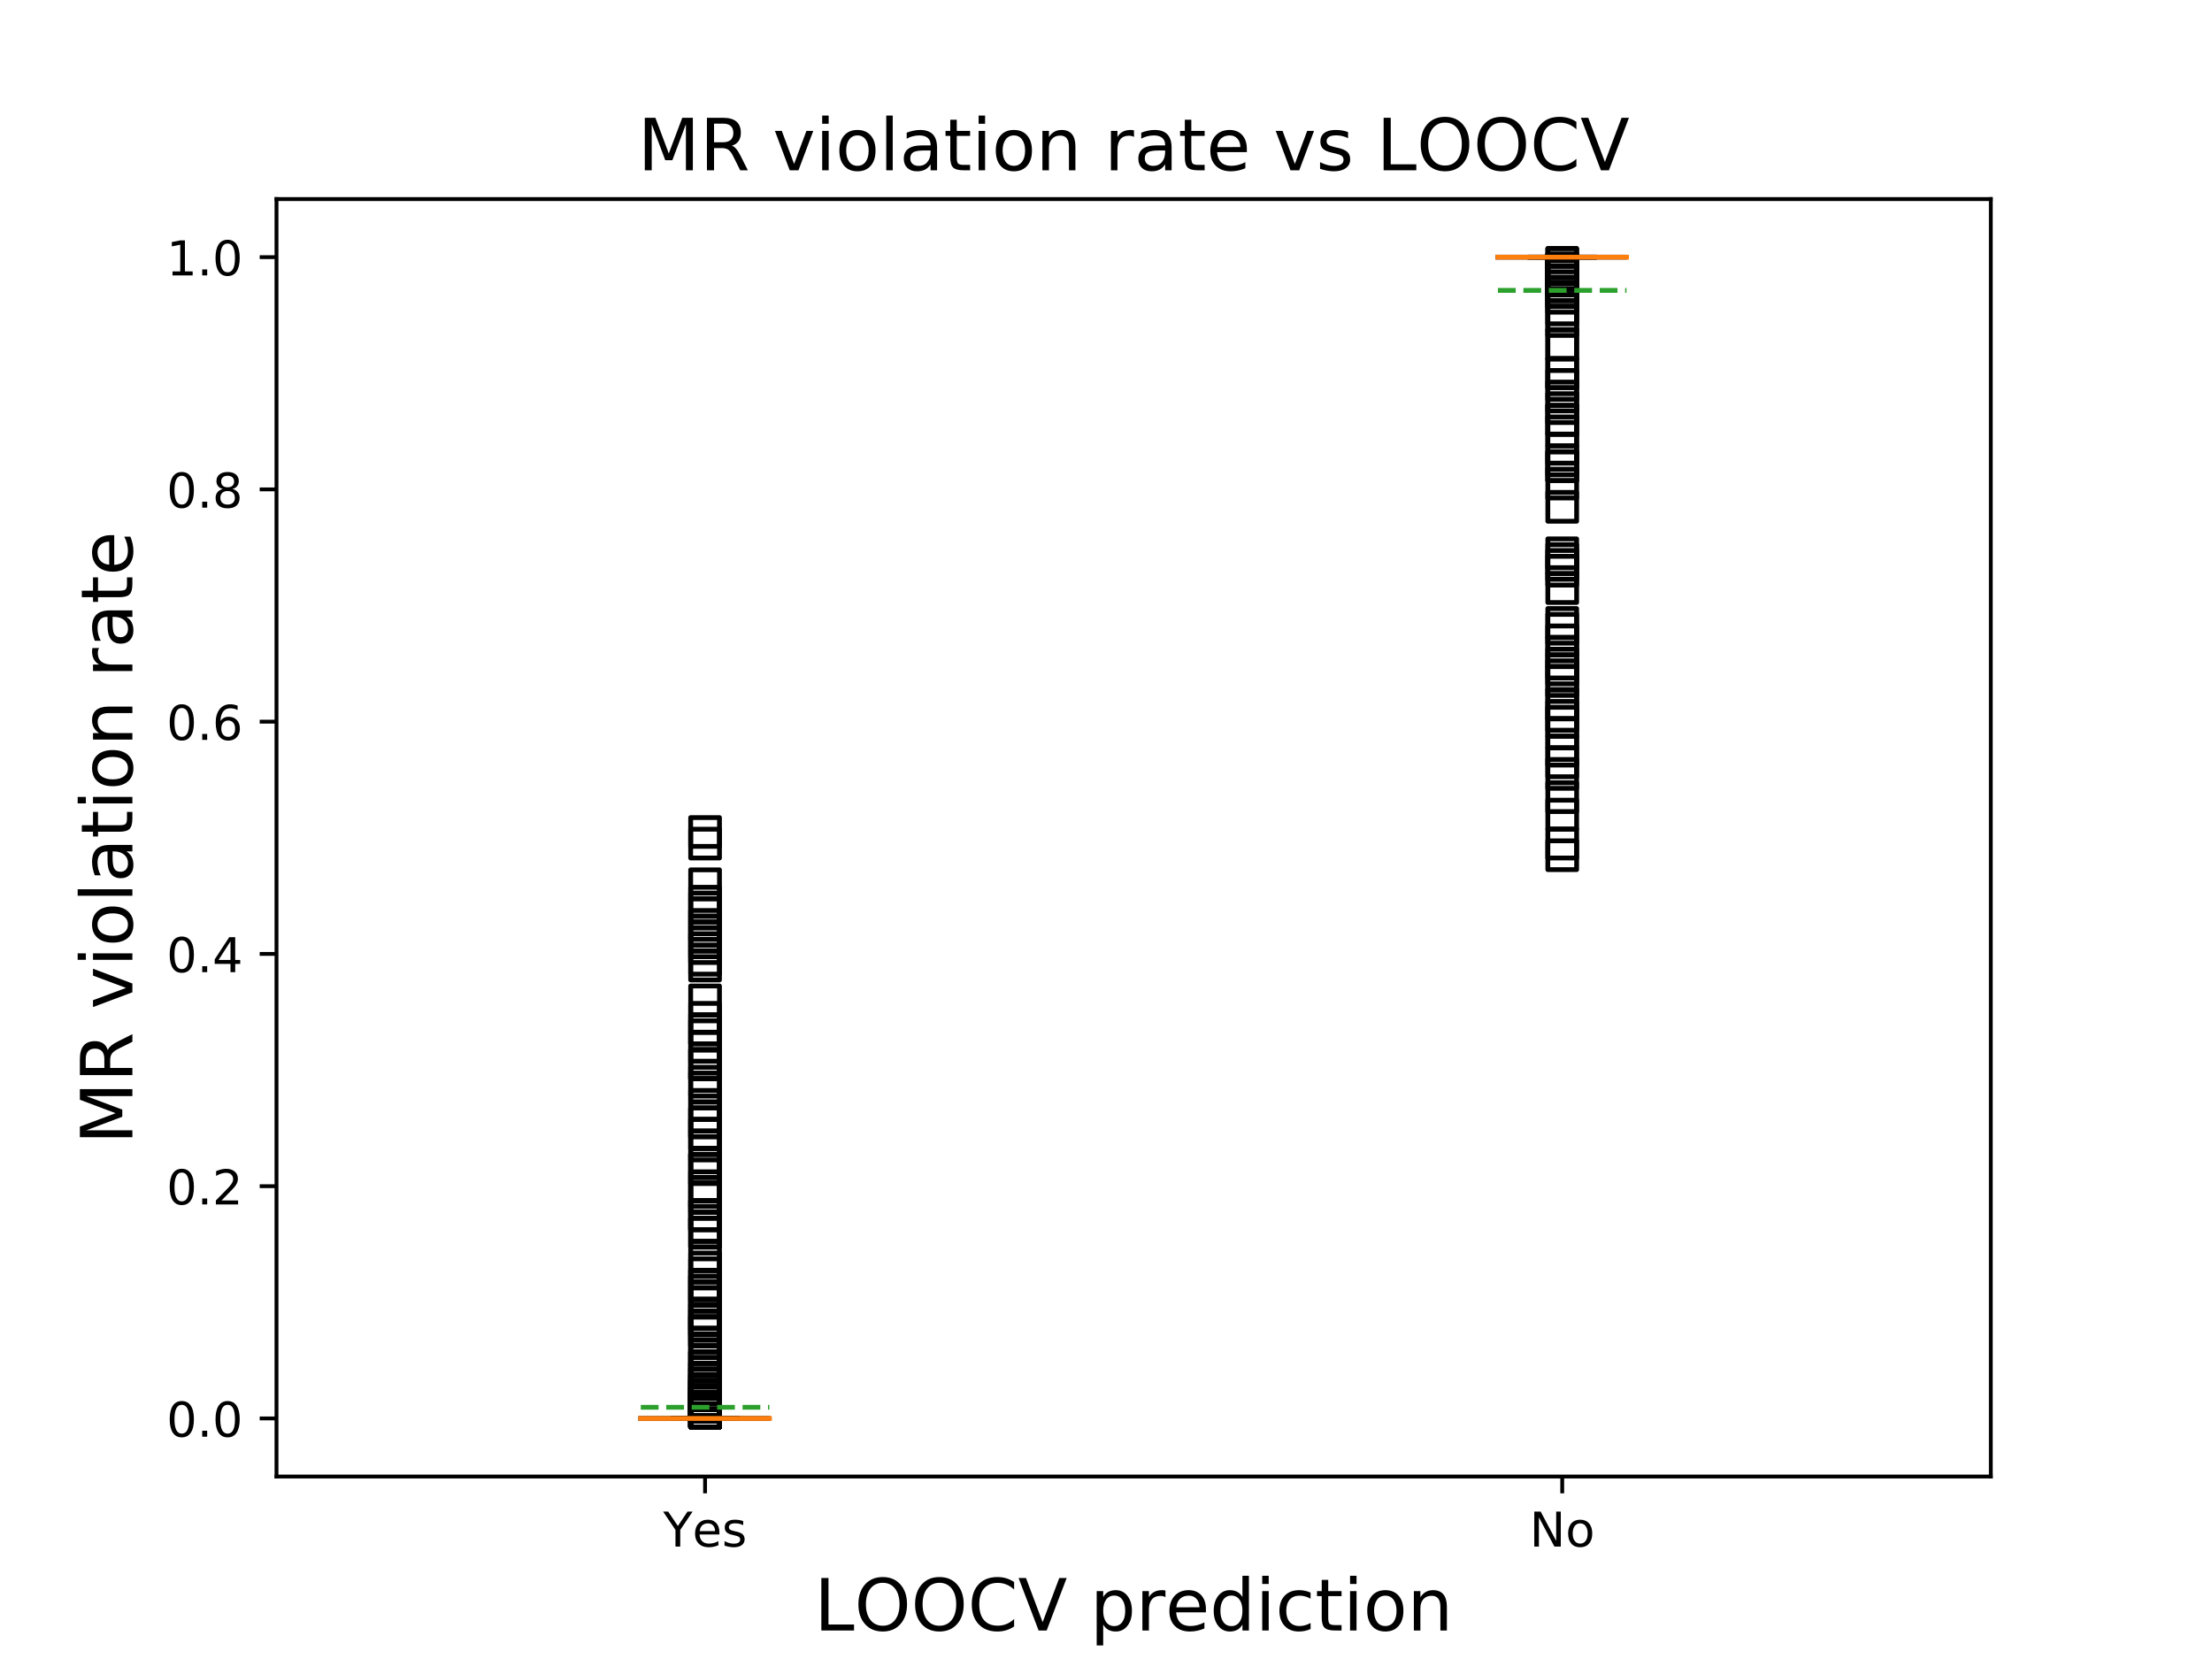 <?xml version="1.0" encoding="utf-8" standalone="no"?>
<!DOCTYPE svg PUBLIC "-//W3C//DTD SVG 1.1//EN"
  "http://www.w3.org/Graphics/SVG/1.1/DTD/svg11.dtd">
<!-- Created with matplotlib (https://matplotlib.org/) -->
<svg height="345.6pt" version="1.1" viewBox="0 0 460.8 345.6" width="460.8pt" xmlns="http://www.w3.org/2000/svg" xmlns:xlink="http://www.w3.org/1999/xlink">
 <defs>
  <style type="text/css">
*{stroke-linecap:butt;stroke-linejoin:round;}
  </style>
 </defs>
 <g id="figure_1">
  <g id="patch_1">
   <path d="M 0 345.6 
L 460.8 345.6 
L 460.8 0 
L 0 0 
z
" style="fill:#ffffff;"/>
  </g>
  <g id="axes_1">
   <g id="patch_2">
    <path d="M 57.6 307.584 
L 414.72 307.584 
L 414.72 41.472 
L 57.6 41.472 
z
" style="fill:#ffffff;"/>
   </g>
   <g id="matplotlib.axis_1">
    <g id="xtick_1">
     <g id="line2d_1">
      <defs>
       <path d="M 0 0 
L 0 3.5 
" id="m1c659a32dc" style="stroke:#000000;stroke-width:0.8;"/>
      </defs>
      <g>
       <use style="stroke:#000000;stroke-width:0.8;" x="146.88" xlink:href="#m1c659a32dc" y="307.584"/>
      </g>
     </g>
     <g id="text_1">
      <!-- Yes -->
      <defs>
       <path d="M -0.203 72.906 
L 10.406 72.906 
L 30.609 42.922 
L 50.688 72.906 
L 61.281 72.906 
L 35.5 34.719 
L 35.5 0 
L 25.594 0 
L 25.594 34.719 
z
" id="DejaVuSans-89"/>
       <path d="M 56.203 29.594 
L 56.203 25.203 
L 14.891 25.203 
Q 15.484 15.922 20.484 11.062 
Q 25.484 6.203 34.422 6.203 
Q 39.594 6.203 44.453 7.469 
Q 49.312 8.734 54.109 11.281 
L 54.109 2.781 
Q 49.266 0.734 44.188 -0.344 
Q 39.109 -1.422 33.891 -1.422 
Q 20.797 -1.422 13.156 6.188 
Q 5.516 13.812 5.516 26.812 
Q 5.516 40.234 12.766 48.109 
Q 20.016 56 32.328 56 
Q 43.359 56 49.781 48.891 
Q 56.203 41.797 56.203 29.594 
z
M 47.219 32.234 
Q 47.125 39.594 43.094 43.984 
Q 39.062 48.391 32.422 48.391 
Q 24.906 48.391 20.391 44.141 
Q 15.875 39.891 15.188 32.172 
z
" id="DejaVuSans-101"/>
       <path d="M 44.281 53.078 
L 44.281 44.578 
Q 40.484 46.531 36.375 47.5 
Q 32.281 48.484 27.875 48.484 
Q 21.188 48.484 17.844 46.438 
Q 14.5 44.391 14.5 40.281 
Q 14.5 37.156 16.891 35.375 
Q 19.281 33.594 26.516 31.984 
L 29.594 31.297 
Q 39.156 29.25 43.188 25.516 
Q 47.219 21.781 47.219 15.094 
Q 47.219 7.469 41.188 3.016 
Q 35.156 -1.422 24.609 -1.422 
Q 20.219 -1.422 15.453 -0.562 
Q 10.688 0.297 5.422 2 
L 5.422 11.281 
Q 10.406 8.688 15.234 7.391 
Q 20.062 6.109 24.812 6.109 
Q 31.156 6.109 34.562 8.281 
Q 37.984 10.453 37.984 14.406 
Q 37.984 18.062 35.516 20.016 
Q 33.062 21.969 24.703 23.781 
L 21.578 24.516 
Q 13.234 26.266 9.516 29.906 
Q 5.812 33.547 5.812 39.891 
Q 5.812 47.609 11.281 51.797 
Q 16.75 56 26.812 56 
Q 31.781 56 36.172 55.266 
Q 40.578 54.547 44.281 53.078 
z
" id="DejaVuSans-115"/>
      </defs>
      <g transform="translate(138.155 322.182)scale(0.1 -0.1)">
       <use xlink:href="#DejaVuSans-89"/>
       <use x="60.881" xlink:href="#DejaVuSans-101"/>
       <use x="122.404" xlink:href="#DejaVuSans-115"/>
      </g>
     </g>
    </g>
    <g id="xtick_2">
     <g id="line2d_2">
      <g>
       <use style="stroke:#000000;stroke-width:0.8;" x="325.44" xlink:href="#m1c659a32dc" y="307.584"/>
      </g>
     </g>
     <g id="text_2">
      <!-- No -->
      <defs>
       <path d="M 9.812 72.906 
L 23.094 72.906 
L 55.422 11.922 
L 55.422 72.906 
L 64.984 72.906 
L 64.984 0 
L 51.703 0 
L 19.391 60.984 
L 19.391 0 
L 9.812 0 
z
" id="DejaVuSans-78"/>
       <path d="M 30.609 48.391 
Q 23.391 48.391 19.188 42.75 
Q 14.984 37.109 14.984 27.297 
Q 14.984 17.484 19.156 11.844 
Q 23.344 6.203 30.609 6.203 
Q 37.797 6.203 41.984 11.859 
Q 46.188 17.531 46.188 27.297 
Q 46.188 37.016 41.984 42.703 
Q 37.797 48.391 30.609 48.391 
z
M 30.609 56 
Q 42.328 56 49.016 48.375 
Q 55.719 40.766 55.719 27.297 
Q 55.719 13.875 49.016 6.219 
Q 42.328 -1.422 30.609 -1.422 
Q 18.844 -1.422 12.172 6.219 
Q 5.516 13.875 5.516 27.297 
Q 5.516 40.766 12.172 48.375 
Q 18.844 56 30.609 56 
z
" id="DejaVuSans-111"/>
      </defs>
      <g transform="translate(318.64 322.182)scale(0.1 -0.1)">
       <use xlink:href="#DejaVuSans-78"/>
       <use x="74.805" xlink:href="#DejaVuSans-111"/>
      </g>
     </g>
    </g>
    <g id="text_3">
     <!-- LOOCV prediction -->
     <defs>
      <path d="M 9.812 72.906 
L 19.672 72.906 
L 19.672 8.297 
L 55.172 8.297 
L 55.172 0 
L 9.812 0 
z
" id="DejaVuSans-76"/>
      <path d="M 39.406 66.219 
Q 28.656 66.219 22.328 58.203 
Q 16.016 50.203 16.016 36.375 
Q 16.016 22.609 22.328 14.594 
Q 28.656 6.594 39.406 6.594 
Q 50.141 6.594 56.422 14.594 
Q 62.703 22.609 62.703 36.375 
Q 62.703 50.203 56.422 58.203 
Q 50.141 66.219 39.406 66.219 
z
M 39.406 74.219 
Q 54.734 74.219 63.906 63.938 
Q 73.094 53.656 73.094 36.375 
Q 73.094 19.141 63.906 8.859 
Q 54.734 -1.422 39.406 -1.422 
Q 24.031 -1.422 14.812 8.828 
Q 5.609 19.094 5.609 36.375 
Q 5.609 53.656 14.812 63.938 
Q 24.031 74.219 39.406 74.219 
z
" id="DejaVuSans-79"/>
      <path d="M 64.406 67.281 
L 64.406 56.891 
Q 59.422 61.531 53.781 63.812 
Q 48.141 66.109 41.797 66.109 
Q 29.297 66.109 22.656 58.469 
Q 16.016 50.828 16.016 36.375 
Q 16.016 21.969 22.656 14.328 
Q 29.297 6.688 41.797 6.688 
Q 48.141 6.688 53.781 8.984 
Q 59.422 11.281 64.406 15.922 
L 64.406 5.609 
Q 59.234 2.094 53.438 0.328 
Q 47.656 -1.422 41.219 -1.422 
Q 24.656 -1.422 15.125 8.703 
Q 5.609 18.844 5.609 36.375 
Q 5.609 53.953 15.125 64.078 
Q 24.656 74.219 41.219 74.219 
Q 47.75 74.219 53.531 72.484 
Q 59.328 70.75 64.406 67.281 
z
" id="DejaVuSans-67"/>
      <path d="M 28.609 0 
L 0.781 72.906 
L 11.078 72.906 
L 34.188 11.531 
L 57.328 72.906 
L 67.578 72.906 
L 39.797 0 
z
" id="DejaVuSans-86"/>
      <path id="DejaVuSans-32"/>
      <path d="M 18.109 8.203 
L 18.109 -20.797 
L 9.078 -20.797 
L 9.078 54.688 
L 18.109 54.688 
L 18.109 46.391 
Q 20.953 51.266 25.266 53.625 
Q 29.594 56 35.594 56 
Q 45.562 56 51.781 48.094 
Q 58.016 40.188 58.016 27.297 
Q 58.016 14.406 51.781 6.484 
Q 45.562 -1.422 35.594 -1.422 
Q 29.594 -1.422 25.266 0.953 
Q 20.953 3.328 18.109 8.203 
z
M 48.688 27.297 
Q 48.688 37.203 44.609 42.844 
Q 40.531 48.484 33.406 48.484 
Q 26.266 48.484 22.188 42.844 
Q 18.109 37.203 18.109 27.297 
Q 18.109 17.391 22.188 11.75 
Q 26.266 6.109 33.406 6.109 
Q 40.531 6.109 44.609 11.75 
Q 48.688 17.391 48.688 27.297 
z
" id="DejaVuSans-112"/>
      <path d="M 41.109 46.297 
Q 39.594 47.172 37.812 47.578 
Q 36.031 48 33.891 48 
Q 26.266 48 22.188 43.047 
Q 18.109 38.094 18.109 28.812 
L 18.109 0 
L 9.078 0 
L 9.078 54.688 
L 18.109 54.688 
L 18.109 46.188 
Q 20.953 51.172 25.484 53.578 
Q 30.031 56 36.531 56 
Q 37.453 56 38.578 55.875 
Q 39.703 55.766 41.062 55.516 
z
" id="DejaVuSans-114"/>
      <path d="M 45.406 46.391 
L 45.406 75.984 
L 54.391 75.984 
L 54.391 0 
L 45.406 0 
L 45.406 8.203 
Q 42.578 3.328 38.25 0.953 
Q 33.938 -1.422 27.875 -1.422 
Q 17.969 -1.422 11.734 6.484 
Q 5.516 14.406 5.516 27.297 
Q 5.516 40.188 11.734 48.094 
Q 17.969 56 27.875 56 
Q 33.938 56 38.25 53.625 
Q 42.578 51.266 45.406 46.391 
z
M 14.797 27.297 
Q 14.797 17.391 18.875 11.75 
Q 22.953 6.109 30.078 6.109 
Q 37.203 6.109 41.297 11.75 
Q 45.406 17.391 45.406 27.297 
Q 45.406 37.203 41.297 42.844 
Q 37.203 48.484 30.078 48.484 
Q 22.953 48.484 18.875 42.844 
Q 14.797 37.203 14.797 27.297 
z
" id="DejaVuSans-100"/>
      <path d="M 9.422 54.688 
L 18.406 54.688 
L 18.406 0 
L 9.422 0 
z
M 9.422 75.984 
L 18.406 75.984 
L 18.406 64.594 
L 9.422 64.594 
z
" id="DejaVuSans-105"/>
      <path d="M 48.781 52.594 
L 48.781 44.188 
Q 44.969 46.297 41.141 47.344 
Q 37.312 48.391 33.406 48.391 
Q 24.656 48.391 19.812 42.844 
Q 14.984 37.312 14.984 27.297 
Q 14.984 17.281 19.812 11.734 
Q 24.656 6.203 33.406 6.203 
Q 37.312 6.203 41.141 7.25 
Q 44.969 8.297 48.781 10.406 
L 48.781 2.094 
Q 45.016 0.344 40.984 -0.531 
Q 36.969 -1.422 32.422 -1.422 
Q 20.062 -1.422 12.781 6.344 
Q 5.516 14.109 5.516 27.297 
Q 5.516 40.672 12.859 48.328 
Q 20.219 56 33.016 56 
Q 37.156 56 41.109 55.141 
Q 45.062 54.297 48.781 52.594 
z
" id="DejaVuSans-99"/>
      <path d="M 18.312 70.219 
L 18.312 54.688 
L 36.812 54.688 
L 36.812 47.703 
L 18.312 47.703 
L 18.312 18.016 
Q 18.312 11.328 20.141 9.422 
Q 21.969 7.516 27.594 7.516 
L 36.812 7.516 
L 36.812 0 
L 27.594 0 
Q 17.188 0 13.234 3.875 
Q 9.281 7.766 9.281 18.016 
L 9.281 47.703 
L 2.688 47.703 
L 2.688 54.688 
L 9.281 54.688 
L 9.281 70.219 
z
" id="DejaVuSans-116"/>
      <path d="M 54.891 33.016 
L 54.891 0 
L 45.906 0 
L 45.906 32.719 
Q 45.906 40.484 42.875 44.328 
Q 39.844 48.188 33.797 48.188 
Q 26.516 48.188 22.312 43.547 
Q 18.109 38.922 18.109 30.906 
L 18.109 0 
L 9.078 0 
L 9.078 54.688 
L 18.109 54.688 
L 18.109 46.188 
Q 21.344 51.125 25.703 53.562 
Q 30.078 56 35.797 56 
Q 45.219 56 50.047 50.172 
Q 54.891 44.344 54.891 33.016 
z
" id="DejaVuSans-110"/>
     </defs>
     <g transform="translate(169.634 339.66)scale(0.15 -0.15)">
      <use xlink:href="#DejaVuSans-76"/>
      <use x="55.666" xlink:href="#DejaVuSans-79"/>
      <use x="134.377" xlink:href="#DejaVuSans-79"/>
      <use x="213.088" xlink:href="#DejaVuSans-67"/>
      <use x="282.912" xlink:href="#DejaVuSans-86"/>
      <use x="351.32" xlink:href="#DejaVuSans-32"/>
      <use x="383.107" xlink:href="#DejaVuSans-112"/>
      <use x="446.584" xlink:href="#DejaVuSans-114"/>
      <use x="487.666" xlink:href="#DejaVuSans-101"/>
      <use x="549.189" xlink:href="#DejaVuSans-100"/>
      <use x="612.666" xlink:href="#DejaVuSans-105"/>
      <use x="640.449" xlink:href="#DejaVuSans-99"/>
      <use x="695.43" xlink:href="#DejaVuSans-116"/>
      <use x="734.639" xlink:href="#DejaVuSans-105"/>
      <use x="762.422" xlink:href="#DejaVuSans-111"/>
      <use x="823.604" xlink:href="#DejaVuSans-110"/>
     </g>
    </g>
   </g>
   <g id="matplotlib.axis_2">
    <g id="ytick_1">
     <g id="line2d_3">
      <defs>
       <path d="M 0 0 
L -3.5 0 
" id="m0959a22efe" style="stroke:#000000;stroke-width:0.8;"/>
      </defs>
      <g>
       <use style="stroke:#000000;stroke-width:0.8;" x="57.6" xlink:href="#m0959a22efe" y="295.488"/>
      </g>
     </g>
     <g id="text_4">
      <!-- 0.0 -->
      <defs>
       <path d="M 31.781 66.406 
Q 24.172 66.406 20.328 58.906 
Q 16.5 51.422 16.5 36.375 
Q 16.5 21.391 20.328 13.891 
Q 24.172 6.391 31.781 6.391 
Q 39.453 6.391 43.281 13.891 
Q 47.125 21.391 47.125 36.375 
Q 47.125 51.422 43.281 58.906 
Q 39.453 66.406 31.781 66.406 
z
M 31.781 74.219 
Q 44.047 74.219 50.516 64.516 
Q 56.984 54.828 56.984 36.375 
Q 56.984 17.969 50.516 8.266 
Q 44.047 -1.422 31.781 -1.422 
Q 19.531 -1.422 13.062 8.266 
Q 6.594 17.969 6.594 36.375 
Q 6.594 54.828 13.062 64.516 
Q 19.531 74.219 31.781 74.219 
z
" id="DejaVuSans-48"/>
       <path d="M 10.688 12.406 
L 21 12.406 
L 21 0 
L 10.688 0 
z
" id="DejaVuSans-46"/>
      </defs>
      <g transform="translate(34.697 299.287)scale(0.1 -0.1)">
       <use xlink:href="#DejaVuSans-48"/>
       <use x="63.623" xlink:href="#DejaVuSans-46"/>
       <use x="95.41" xlink:href="#DejaVuSans-48"/>
      </g>
     </g>
    </g>
    <g id="ytick_2">
     <g id="line2d_4">
      <g>
       <use style="stroke:#000000;stroke-width:0.8;" x="57.6" xlink:href="#m0959a22efe" y="247.104"/>
      </g>
     </g>
     <g id="text_5">
      <!-- 0.2 -->
      <defs>
       <path d="M 19.188 8.297 
L 53.609 8.297 
L 53.609 0 
L 7.328 0 
L 7.328 8.297 
Q 12.938 14.109 22.625 23.891 
Q 32.328 33.688 34.812 36.531 
Q 39.547 41.844 41.422 45.531 
Q 43.312 49.219 43.312 52.781 
Q 43.312 58.594 39.234 62.25 
Q 35.156 65.922 28.609 65.922 
Q 23.969 65.922 18.812 64.312 
Q 13.672 62.703 7.812 59.422 
L 7.812 69.391 
Q 13.766 71.781 18.938 73 
Q 24.125 74.219 28.422 74.219 
Q 39.75 74.219 46.484 68.547 
Q 53.219 62.891 53.219 53.422 
Q 53.219 48.922 51.531 44.891 
Q 49.859 40.875 45.406 35.406 
Q 44.188 33.984 37.641 27.219 
Q 31.109 20.453 19.188 8.297 
z
" id="DejaVuSans-50"/>
      </defs>
      <g transform="translate(34.697 250.903)scale(0.1 -0.1)">
       <use xlink:href="#DejaVuSans-48"/>
       <use x="63.623" xlink:href="#DejaVuSans-46"/>
       <use x="95.41" xlink:href="#DejaVuSans-50"/>
      </g>
     </g>
    </g>
    <g id="ytick_3">
     <g id="line2d_5">
      <g>
       <use style="stroke:#000000;stroke-width:0.8;" x="57.6" xlink:href="#m0959a22efe" y="198.72"/>
      </g>
     </g>
     <g id="text_6">
      <!-- 0.4 -->
      <defs>
       <path d="M 37.797 64.312 
L 12.891 25.391 
L 37.797 25.391 
z
M 35.203 72.906 
L 47.609 72.906 
L 47.609 25.391 
L 58.016 25.391 
L 58.016 17.188 
L 47.609 17.188 
L 47.609 0 
L 37.797 0 
L 37.797 17.188 
L 4.891 17.188 
L 4.891 26.703 
z
" id="DejaVuSans-52"/>
      </defs>
      <g transform="translate(34.697 202.519)scale(0.1 -0.1)">
       <use xlink:href="#DejaVuSans-48"/>
       <use x="63.623" xlink:href="#DejaVuSans-46"/>
       <use x="95.41" xlink:href="#DejaVuSans-52"/>
      </g>
     </g>
    </g>
    <g id="ytick_4">
     <g id="line2d_6">
      <g>
       <use style="stroke:#000000;stroke-width:0.8;" x="57.6" xlink:href="#m0959a22efe" y="150.336"/>
      </g>
     </g>
     <g id="text_7">
      <!-- 0.6 -->
      <defs>
       <path d="M 33.016 40.375 
Q 26.375 40.375 22.484 35.828 
Q 18.609 31.297 18.609 23.391 
Q 18.609 15.531 22.484 10.953 
Q 26.375 6.391 33.016 6.391 
Q 39.656 6.391 43.531 10.953 
Q 47.406 15.531 47.406 23.391 
Q 47.406 31.297 43.531 35.828 
Q 39.656 40.375 33.016 40.375 
z
M 52.594 71.297 
L 52.594 62.312 
Q 48.875 64.062 45.094 64.984 
Q 41.312 65.922 37.594 65.922 
Q 27.828 65.922 22.672 59.328 
Q 17.531 52.734 16.797 39.406 
Q 19.672 43.656 24.016 45.922 
Q 28.375 48.188 33.594 48.188 
Q 44.578 48.188 50.953 41.516 
Q 57.328 34.859 57.328 23.391 
Q 57.328 12.156 50.688 5.359 
Q 44.047 -1.422 33.016 -1.422 
Q 20.359 -1.422 13.672 8.266 
Q 6.984 17.969 6.984 36.375 
Q 6.984 53.656 15.188 63.938 
Q 23.391 74.219 37.203 74.219 
Q 40.922 74.219 44.703 73.484 
Q 48.484 72.75 52.594 71.297 
z
" id="DejaVuSans-54"/>
      </defs>
      <g transform="translate(34.697 154.135)scale(0.1 -0.1)">
       <use xlink:href="#DejaVuSans-48"/>
       <use x="63.623" xlink:href="#DejaVuSans-46"/>
       <use x="95.41" xlink:href="#DejaVuSans-54"/>
      </g>
     </g>
    </g>
    <g id="ytick_5">
     <g id="line2d_7">
      <g>
       <use style="stroke:#000000;stroke-width:0.8;" x="57.6" xlink:href="#m0959a22efe" y="101.952"/>
      </g>
     </g>
     <g id="text_8">
      <!-- 0.8 -->
      <defs>
       <path d="M 31.781 34.625 
Q 24.75 34.625 20.719 30.859 
Q 16.703 27.094 16.703 20.516 
Q 16.703 13.922 20.719 10.156 
Q 24.75 6.391 31.781 6.391 
Q 38.812 6.391 42.859 10.172 
Q 46.922 13.969 46.922 20.516 
Q 46.922 27.094 42.891 30.859 
Q 38.875 34.625 31.781 34.625 
z
M 21.922 38.812 
Q 15.578 40.375 12.031 44.719 
Q 8.5 49.078 8.5 55.328 
Q 8.5 64.062 14.719 69.141 
Q 20.953 74.219 31.781 74.219 
Q 42.672 74.219 48.875 69.141 
Q 55.078 64.062 55.078 55.328 
Q 55.078 49.078 51.531 44.719 
Q 48 40.375 41.703 38.812 
Q 48.828 37.156 52.797 32.312 
Q 56.781 27.484 56.781 20.516 
Q 56.781 9.906 50.312 4.234 
Q 43.844 -1.422 31.781 -1.422 
Q 19.734 -1.422 13.25 4.234 
Q 6.781 9.906 6.781 20.516 
Q 6.781 27.484 10.781 32.312 
Q 14.797 37.156 21.922 38.812 
z
M 18.312 54.391 
Q 18.312 48.734 21.844 45.562 
Q 25.391 42.391 31.781 42.391 
Q 38.141 42.391 41.719 45.562 
Q 45.312 48.734 45.312 54.391 
Q 45.312 60.062 41.719 63.234 
Q 38.141 66.406 31.781 66.406 
Q 25.391 66.406 21.844 63.234 
Q 18.312 60.062 18.312 54.391 
z
" id="DejaVuSans-56"/>
      </defs>
      <g transform="translate(34.697 105.751)scale(0.1 -0.1)">
       <use xlink:href="#DejaVuSans-48"/>
       <use x="63.623" xlink:href="#DejaVuSans-46"/>
       <use x="95.41" xlink:href="#DejaVuSans-56"/>
      </g>
     </g>
    </g>
    <g id="ytick_6">
     <g id="line2d_8">
      <g>
       <use style="stroke:#000000;stroke-width:0.8;" x="57.6" xlink:href="#m0959a22efe" y="53.568"/>
      </g>
     </g>
     <g id="text_9">
      <!-- 1.0 -->
      <defs>
       <path d="M 12.406 8.297 
L 28.516 8.297 
L 28.516 63.922 
L 10.984 60.406 
L 10.984 69.391 
L 28.422 72.906 
L 38.281 72.906 
L 38.281 8.297 
L 54.391 8.297 
L 54.391 0 
L 12.406 0 
z
" id="DejaVuSans-49"/>
      </defs>
      <g transform="translate(34.697 57.367)scale(0.1 -0.1)">
       <use xlink:href="#DejaVuSans-49"/>
       <use x="63.623" xlink:href="#DejaVuSans-46"/>
       <use x="95.41" xlink:href="#DejaVuSans-48"/>
      </g>
     </g>
    </g>
    <g id="text_10">
     <!-- MR violation rate -->
     <defs>
      <path d="M 9.812 72.906 
L 24.516 72.906 
L 43.109 23.297 
L 61.812 72.906 
L 76.516 72.906 
L 76.516 0 
L 66.891 0 
L 66.891 64.016 
L 48.094 14.016 
L 38.188 14.016 
L 19.391 64.016 
L 19.391 0 
L 9.812 0 
z
" id="DejaVuSans-77"/>
      <path d="M 44.391 34.188 
Q 47.562 33.109 50.562 29.594 
Q 53.562 26.078 56.594 19.922 
L 66.609 0 
L 56 0 
L 46.688 18.703 
Q 43.062 26.031 39.672 28.422 
Q 36.281 30.812 30.422 30.812 
L 19.672 30.812 
L 19.672 0 
L 9.812 0 
L 9.812 72.906 
L 32.078 72.906 
Q 44.578 72.906 50.734 67.672 
Q 56.891 62.453 56.891 51.906 
Q 56.891 45.016 53.688 40.469 
Q 50.484 35.938 44.391 34.188 
z
M 19.672 64.797 
L 19.672 38.922 
L 32.078 38.922 
Q 39.203 38.922 42.844 42.219 
Q 46.484 45.516 46.484 51.906 
Q 46.484 58.297 42.844 61.547 
Q 39.203 64.797 32.078 64.797 
z
" id="DejaVuSans-82"/>
      <path d="M 2.984 54.688 
L 12.5 54.688 
L 29.594 8.797 
L 46.688 54.688 
L 56.203 54.688 
L 35.688 0 
L 23.484 0 
z
" id="DejaVuSans-118"/>
      <path d="M 9.422 75.984 
L 18.406 75.984 
L 18.406 0 
L 9.422 0 
z
" id="DejaVuSans-108"/>
      <path d="M 34.281 27.484 
Q 23.391 27.484 19.188 25 
Q 14.984 22.516 14.984 16.5 
Q 14.984 11.719 18.141 8.906 
Q 21.297 6.109 26.703 6.109 
Q 34.188 6.109 38.703 11.406 
Q 43.219 16.703 43.219 25.484 
L 43.219 27.484 
z
M 52.203 31.203 
L 52.203 0 
L 43.219 0 
L 43.219 8.297 
Q 40.141 3.328 35.547 0.953 
Q 30.953 -1.422 24.312 -1.422 
Q 15.922 -1.422 10.953 3.297 
Q 6 8.016 6 15.922 
Q 6 25.141 12.172 29.828 
Q 18.359 34.516 30.609 34.516 
L 43.219 34.516 
L 43.219 35.406 
Q 43.219 41.609 39.141 45 
Q 35.062 48.391 27.688 48.391 
Q 23 48.391 18.547 47.266 
Q 14.109 46.141 10.016 43.891 
L 10.016 52.203 
Q 14.938 54.109 19.578 55.047 
Q 24.219 56 28.609 56 
Q 40.484 56 46.344 49.844 
Q 52.203 43.703 52.203 31.203 
z
" id="DejaVuSans-97"/>
     </defs>
     <g transform="translate(27.577 238.369)rotate(-90)scale(0.15 -0.15)">
      <use xlink:href="#DejaVuSans-77"/>
      <use x="86.279" xlink:href="#DejaVuSans-82"/>
      <use x="155.762" xlink:href="#DejaVuSans-32"/>
      <use x="187.549" xlink:href="#DejaVuSans-118"/>
      <use x="246.729" xlink:href="#DejaVuSans-105"/>
      <use x="274.512" xlink:href="#DejaVuSans-111"/>
      <use x="335.693" xlink:href="#DejaVuSans-108"/>
      <use x="363.477" xlink:href="#DejaVuSans-97"/>
      <use x="424.756" xlink:href="#DejaVuSans-116"/>
      <use x="463.965" xlink:href="#DejaVuSans-105"/>
      <use x="491.748" xlink:href="#DejaVuSans-111"/>
      <use x="552.93" xlink:href="#DejaVuSans-110"/>
      <use x="616.309" xlink:href="#DejaVuSans-32"/>
      <use x="648.096" xlink:href="#DejaVuSans-114"/>
      <use x="689.209" xlink:href="#DejaVuSans-97"/>
      <use x="750.488" xlink:href="#DejaVuSans-116"/>
      <use x="789.697" xlink:href="#DejaVuSans-101"/>
     </g>
    </g>
   </g>
   <g id="line2d_9">
    <path clip-path="url(#pa6bd898e55)" d="M 133.488 295.488 
L 160.272 295.488 
L 160.272 295.488 
L 133.488 295.488 
L 133.488 295.488 
" style="fill:none;stroke:#000000;stroke-linecap:square;"/>
   </g>
   <g id="line2d_10">
    <path clip-path="url(#pa6bd898e55)" d="M 146.88 295.488 
L 146.88 295.488 
" style="fill:none;stroke:#000000;stroke-linecap:square;"/>
   </g>
   <g id="line2d_11">
    <path clip-path="url(#pa6bd898e55)" d="M 146.88 295.488 
L 146.88 295.488 
" style="fill:none;stroke:#000000;stroke-linecap:square;"/>
   </g>
   <g id="line2d_12">
    <path clip-path="url(#pa6bd898e55)" d="M 140.184 295.488 
L 153.576 295.488 
" style="fill:none;stroke:#000000;stroke-linecap:square;"/>
   </g>
   <g id="line2d_13">
    <path clip-path="url(#pa6bd898e55)" d="M 140.184 295.488 
L 153.576 295.488 
" style="fill:none;stroke:#000000;stroke-linecap:square;"/>
   </g>
   <g id="line2d_14">
    <defs>
     <path d="M -3 3 
L 3 3 
L 3 -3 
L -3 -3 
z
" id="m4e31169360" style="stroke:#000000;stroke-linejoin:miter;"/>
    </defs>
    <g clip-path="url(#pa6bd898e55)">
     <use style="fill-opacity:0;stroke:#000000;stroke-linejoin:miter;" x="146.88" xlink:href="#m4e31169360" y="253.152"/>
     <use style="fill-opacity:0;stroke:#000000;stroke-linejoin:miter;" x="146.88" xlink:href="#m4e31169360" y="225.331"/>
     <use style="fill-opacity:0;stroke:#000000;stroke-linejoin:miter;" x="146.88" xlink:href="#m4e31169360" y="293.069"/>
     <use style="fill-opacity:0;stroke:#000000;stroke-linejoin:miter;" x="146.88" xlink:href="#m4e31169360" y="196.301"/>
     <use style="fill-opacity:0;stroke:#000000;stroke-linejoin:miter;" x="146.88" xlink:href="#m4e31169360" y="276.134"/>
     <use style="fill-opacity:0;stroke:#000000;stroke-linejoin:miter;" x="146.88" xlink:href="#m4e31169360" y="294.278"/>
     <use style="fill-opacity:0;stroke:#000000;stroke-linejoin:miter;" x="146.88" xlink:href="#m4e31169360" y="294.278"/>
     <use style="fill-opacity:0;stroke:#000000;stroke-linejoin:miter;" x="146.88" xlink:href="#m4e31169360" y="242.266"/>
     <use style="fill-opacity:0;stroke:#000000;stroke-linejoin:miter;" x="146.88" xlink:href="#m4e31169360" y="233.798"/>
     <use style="fill-opacity:0;stroke:#000000;stroke-linejoin:miter;" x="146.88" xlink:href="#m4e31169360" y="221.702"/>
     <use style="fill-opacity:0;stroke:#000000;stroke-linejoin:miter;" x="146.88" xlink:href="#m4e31169360" y="218.074"/>
     <use style="fill-opacity:0;stroke:#000000;stroke-linejoin:miter;" x="146.88" xlink:href="#m4e31169360" y="294.278"/>
     <use style="fill-opacity:0;stroke:#000000;stroke-linejoin:miter;" x="146.88" xlink:href="#m4e31169360" y="291.859"/>
     <use style="fill-opacity:0;stroke:#000000;stroke-linejoin:miter;" x="146.88" xlink:href="#m4e31169360" y="290.65"/>
     <use style="fill-opacity:0;stroke:#000000;stroke-linejoin:miter;" x="146.88" xlink:href="#m4e31169360" y="247.104"/>
     <use style="fill-opacity:0;stroke:#000000;stroke-linejoin:miter;" x="146.88" xlink:href="#m4e31169360" y="279.763"/>
     <use style="fill-opacity:0;stroke:#000000;stroke-linejoin:miter;" x="146.88" xlink:href="#m4e31169360" y="291.859"/>
     <use style="fill-opacity:0;stroke:#000000;stroke-linejoin:miter;" x="146.88" xlink:href="#m4e31169360" y="288.23"/>
     <use style="fill-opacity:0;stroke:#000000;stroke-linejoin:miter;" x="146.88" xlink:href="#m4e31169360" y="285.811"/>
     <use style="fill-opacity:0;stroke:#000000;stroke-linejoin:miter;" x="146.88" xlink:href="#m4e31169360" y="271.296"/>
     <use style="fill-opacity:0;stroke:#000000;stroke-linejoin:miter;" x="146.88" xlink:href="#m4e31169360" y="236.218"/>
     <use style="fill-opacity:0;stroke:#000000;stroke-linejoin:miter;" x="146.88" xlink:href="#m4e31169360" y="243.475"/>
     <use style="fill-opacity:0;stroke:#000000;stroke-linejoin:miter;" x="146.88" xlink:href="#m4e31169360" y="289.44"/>
     <use style="fill-opacity:0;stroke:#000000;stroke-linejoin:miter;" x="146.88" xlink:href="#m4e31169360" y="265.248"/>
     <use style="fill-opacity:0;stroke:#000000;stroke-linejoin:miter;" x="146.88" xlink:href="#m4e31169360" y="256.781"/>
     <use style="fill-opacity:0;stroke:#000000;stroke-linejoin:miter;" x="146.88" xlink:href="#m4e31169360" y="270.086"/>
     <use style="fill-opacity:0;stroke:#000000;stroke-linejoin:miter;" x="146.88" xlink:href="#m4e31169360" y="294.278"/>
     <use style="fill-opacity:0;stroke:#000000;stroke-linejoin:miter;" x="146.88" xlink:href="#m4e31169360" y="293.069"/>
     <use style="fill-opacity:0;stroke:#000000;stroke-linejoin:miter;" x="146.88" xlink:href="#m4e31169360" y="199.93"/>
     <use style="fill-opacity:0;stroke:#000000;stroke-linejoin:miter;" x="146.88" xlink:href="#m4e31169360" y="189.043"/>
     <use style="fill-opacity:0;stroke:#000000;stroke-linejoin:miter;" x="146.88" xlink:href="#m4e31169360" y="293.069"/>
     <use style="fill-opacity:0;stroke:#000000;stroke-linejoin:miter;" x="146.88" xlink:href="#m4e31169360" y="268.877"/>
     <use style="fill-opacity:0;stroke:#000000;stroke-linejoin:miter;" x="146.88" xlink:href="#m4e31169360" y="293.069"/>
     <use style="fill-opacity:0;stroke:#000000;stroke-linejoin:miter;" x="146.88" xlink:href="#m4e31169360" y="255.571"/>
     <use style="fill-opacity:0;stroke:#000000;stroke-linejoin:miter;" x="146.88" xlink:href="#m4e31169360" y="230.17"/>
     <use style="fill-opacity:0;stroke:#000000;stroke-linejoin:miter;" x="146.88" xlink:href="#m4e31169360" y="287.021"/>
     <use style="fill-opacity:0;stroke:#000000;stroke-linejoin:miter;" x="146.88" xlink:href="#m4e31169360" y="284.602"/>
     <use style="fill-opacity:0;stroke:#000000;stroke-linejoin:miter;" x="146.88" xlink:href="#m4e31169360" y="290.65"/>
     <use style="fill-opacity:0;stroke:#000000;stroke-linejoin:miter;" x="146.88" xlink:href="#m4e31169360" y="294.278"/>
     <use style="fill-opacity:0;stroke:#000000;stroke-linejoin:miter;" x="146.88" xlink:href="#m4e31169360" y="288.23"/>
     <use style="fill-opacity:0;stroke:#000000;stroke-linejoin:miter;" x="146.88" xlink:href="#m4e31169360" y="256.781"/>
     <use style="fill-opacity:0;stroke:#000000;stroke-linejoin:miter;" x="146.88" xlink:href="#m4e31169360" y="293.069"/>
     <use style="fill-opacity:0;stroke:#000000;stroke-linejoin:miter;" x="146.88" xlink:href="#m4e31169360" y="264.038"/>
     <use style="fill-opacity:0;stroke:#000000;stroke-linejoin:miter;" x="146.88" xlink:href="#m4e31169360" y="212.026"/>
     <use style="fill-opacity:0;stroke:#000000;stroke-linejoin:miter;" x="146.88" xlink:href="#m4e31169360" y="208.397"/>
     <use style="fill-opacity:0;stroke:#000000;stroke-linejoin:miter;" x="146.88" xlink:href="#m4e31169360" y="290.65"/>
     <use style="fill-opacity:0;stroke:#000000;stroke-linejoin:miter;" x="146.88" xlink:href="#m4e31169360" y="215.654"/>
     <use style="fill-opacity:0;stroke:#000000;stroke-linejoin:miter;" x="146.88" xlink:href="#m4e31169360" y="282.182"/>
     <use style="fill-opacity:0;stroke:#000000;stroke-linejoin:miter;" x="146.88" xlink:href="#m4e31169360" y="233.798"/>
     <use style="fill-opacity:0;stroke:#000000;stroke-linejoin:miter;" x="146.88" xlink:href="#m4e31169360" y="283.392"/>
     <use style="fill-opacity:0;stroke:#000000;stroke-linejoin:miter;" x="146.88" xlink:href="#m4e31169360" y="273.715"/>
     <use style="fill-opacity:0;stroke:#000000;stroke-linejoin:miter;" x="146.88" xlink:href="#m4e31169360" y="280.973"/>
     <use style="fill-opacity:0;stroke:#000000;stroke-linejoin:miter;" x="146.88" xlink:href="#m4e31169360" y="290.65"/>
     <use style="fill-opacity:0;stroke:#000000;stroke-linejoin:miter;" x="146.88" xlink:href="#m4e31169360" y="226.541"/>
     <use style="fill-opacity:0;stroke:#000000;stroke-linejoin:miter;" x="146.88" xlink:href="#m4e31169360" y="293.069"/>
     <use style="fill-opacity:0;stroke:#000000;stroke-linejoin:miter;" x="146.88" xlink:href="#m4e31169360" y="293.069"/>
     <use style="fill-opacity:0;stroke:#000000;stroke-linejoin:miter;" x="146.88" xlink:href="#m4e31169360" y="291.859"/>
     <use style="fill-opacity:0;stroke:#000000;stroke-linejoin:miter;" x="146.88" xlink:href="#m4e31169360" y="294.278"/>
     <use style="fill-opacity:0;stroke:#000000;stroke-linejoin:miter;" x="146.88" xlink:href="#m4e31169360" y="287.021"/>
     <use style="fill-opacity:0;stroke:#000000;stroke-linejoin:miter;" x="146.88" xlink:href="#m4e31169360" y="294.278"/>
     <use style="fill-opacity:0;stroke:#000000;stroke-linejoin:miter;" x="146.88" xlink:href="#m4e31169360" y="195.091"/>
     <use style="fill-opacity:0;stroke:#000000;stroke-linejoin:miter;" x="146.88" xlink:href="#m4e31169360" y="193.882"/>
     <use style="fill-opacity:0;stroke:#000000;stroke-linejoin:miter;" x="146.88" xlink:href="#m4e31169360" y="293.069"/>
     <use style="fill-opacity:0;stroke:#000000;stroke-linejoin:miter;" x="146.88" xlink:href="#m4e31169360" y="294.278"/>
     <use style="fill-opacity:0;stroke:#000000;stroke-linejoin:miter;" x="146.88" xlink:href="#m4e31169360" y="291.859"/>
     <use style="fill-opacity:0;stroke:#000000;stroke-linejoin:miter;" x="146.88" xlink:href="#m4e31169360" y="294.278"/>
     <use style="fill-opacity:0;stroke:#000000;stroke-linejoin:miter;" x="146.88" xlink:href="#m4e31169360" y="274.925"/>
     <use style="fill-opacity:0;stroke:#000000;stroke-linejoin:miter;" x="146.88" xlink:href="#m4e31169360" y="290.65"/>
     <use style="fill-opacity:0;stroke:#000000;stroke-linejoin:miter;" x="146.88" xlink:href="#m4e31169360" y="294.278"/>
     <use style="fill-opacity:0;stroke:#000000;stroke-linejoin:miter;" x="146.88" xlink:href="#m4e31169360" y="293.069"/>
     <use style="fill-opacity:0;stroke:#000000;stroke-linejoin:miter;" x="146.88" xlink:href="#m4e31169360" y="201.139"/>
     <use style="fill-opacity:0;stroke:#000000;stroke-linejoin:miter;" x="146.88" xlink:href="#m4e31169360" y="175.738"/>
     <use style="fill-opacity:0;stroke:#000000;stroke-linejoin:miter;" x="146.88" xlink:href="#m4e31169360" y="268.877"/>
     <use style="fill-opacity:0;stroke:#000000;stroke-linejoin:miter;" x="146.88" xlink:href="#m4e31169360" y="293.069"/>
     <use style="fill-opacity:0;stroke:#000000;stroke-linejoin:miter;" x="146.88" xlink:href="#m4e31169360" y="284.602"/>
     <use style="fill-opacity:0;stroke:#000000;stroke-linejoin:miter;" x="146.88" xlink:href="#m4e31169360" y="284.602"/>
     <use style="fill-opacity:0;stroke:#000000;stroke-linejoin:miter;" x="146.88" xlink:href="#m4e31169360" y="243.475"/>
     <use style="fill-opacity:0;stroke:#000000;stroke-linejoin:miter;" x="146.88" xlink:href="#m4e31169360" y="291.859"/>
     <use style="fill-opacity:0;stroke:#000000;stroke-linejoin:miter;" x="146.88" xlink:href="#m4e31169360" y="291.859"/>
     <use style="fill-opacity:0;stroke:#000000;stroke-linejoin:miter;" x="146.88" xlink:href="#m4e31169360" y="288.23"/>
     <use style="fill-opacity:0;stroke:#000000;stroke-linejoin:miter;" x="146.88" xlink:href="#m4e31169360" y="243.475"/>
     <use style="fill-opacity:0;stroke:#000000;stroke-linejoin:miter;" x="146.88" xlink:href="#m4e31169360" y="289.44"/>
     <use style="fill-opacity:0;stroke:#000000;stroke-linejoin:miter;" x="146.88" xlink:href="#m4e31169360" y="273.715"/>
     <use style="fill-opacity:0;stroke:#000000;stroke-linejoin:miter;" x="146.88" xlink:href="#m4e31169360" y="291.859"/>
     <use style="fill-opacity:0;stroke:#000000;stroke-linejoin:miter;" x="146.88" xlink:href="#m4e31169360" y="267.667"/>
     <use style="fill-opacity:0;stroke:#000000;stroke-linejoin:miter;" x="146.88" xlink:href="#m4e31169360" y="294.278"/>
     <use style="fill-opacity:0;stroke:#000000;stroke-linejoin:miter;" x="146.88" xlink:href="#m4e31169360" y="274.925"/>
     <use style="fill-opacity:0;stroke:#000000;stroke-linejoin:miter;" x="146.88" xlink:href="#m4e31169360" y="290.65"/>
     <use style="fill-opacity:0;stroke:#000000;stroke-linejoin:miter;" x="146.88" xlink:href="#m4e31169360" y="276.134"/>
     <use style="fill-opacity:0;stroke:#000000;stroke-linejoin:miter;" x="146.88" xlink:href="#m4e31169360" y="192.672"/>
     <use style="fill-opacity:0;stroke:#000000;stroke-linejoin:miter;" x="146.88" xlink:href="#m4e31169360" y="294.278"/>
     <use style="fill-opacity:0;stroke:#000000;stroke-linejoin:miter;" x="146.88" xlink:href="#m4e31169360" y="293.069"/>
     <use style="fill-opacity:0;stroke:#000000;stroke-linejoin:miter;" x="146.88" xlink:href="#m4e31169360" y="214.445"/>
     <use style="fill-opacity:0;stroke:#000000;stroke-linejoin:miter;" x="146.88" xlink:href="#m4e31169360" y="294.278"/>
     <use style="fill-opacity:0;stroke:#000000;stroke-linejoin:miter;" x="146.88" xlink:href="#m4e31169360" y="221.702"/>
     <use style="fill-opacity:0;stroke:#000000;stroke-linejoin:miter;" x="146.88" xlink:href="#m4e31169360" y="274.925"/>
     <use style="fill-opacity:0;stroke:#000000;stroke-linejoin:miter;" x="146.88" xlink:href="#m4e31169360" y="232.589"/>
     <use style="fill-opacity:0;stroke:#000000;stroke-linejoin:miter;" x="146.88" xlink:href="#m4e31169360" y="290.65"/>
     <use style="fill-opacity:0;stroke:#000000;stroke-linejoin:miter;" x="146.88" xlink:href="#m4e31169360" y="289.44"/>
     <use style="fill-opacity:0;stroke:#000000;stroke-linejoin:miter;" x="146.88" xlink:href="#m4e31169360" y="290.65"/>
     <use style="fill-opacity:0;stroke:#000000;stroke-linejoin:miter;" x="146.88" xlink:href="#m4e31169360" y="287.021"/>
     <use style="fill-opacity:0;stroke:#000000;stroke-linejoin:miter;" x="146.88" xlink:href="#m4e31169360" y="253.152"/>
     <use style="fill-opacity:0;stroke:#000000;stroke-linejoin:miter;" x="146.88" xlink:href="#m4e31169360" y="277.344"/>
     <use style="fill-opacity:0;stroke:#000000;stroke-linejoin:miter;" x="146.88" xlink:href="#m4e31169360" y="214.445"/>
     <use style="fill-opacity:0;stroke:#000000;stroke-linejoin:miter;" x="146.88" xlink:href="#m4e31169360" y="294.278"/>
     <use style="fill-opacity:0;stroke:#000000;stroke-linejoin:miter;" x="146.88" xlink:href="#m4e31169360" y="173.318"/>
     <use style="fill-opacity:0;stroke:#000000;stroke-linejoin:miter;" x="146.88" xlink:href="#m4e31169360" y="249.523"/>
     <use style="fill-opacity:0;stroke:#000000;stroke-linejoin:miter;" x="146.88" xlink:href="#m4e31169360" y="277.344"/>
     <use style="fill-opacity:0;stroke:#000000;stroke-linejoin:miter;" x="146.88" xlink:href="#m4e31169360" y="221.702"/>
     <use style="fill-opacity:0;stroke:#000000;stroke-linejoin:miter;" x="146.88" xlink:href="#m4e31169360" y="277.344"/>
     <use style="fill-opacity:0;stroke:#000000;stroke-linejoin:miter;" x="146.88" xlink:href="#m4e31169360" y="293.069"/>
     <use style="fill-opacity:0;stroke:#000000;stroke-linejoin:miter;" x="146.88" xlink:href="#m4e31169360" y="293.069"/>
     <use style="fill-opacity:0;stroke:#000000;stroke-linejoin:miter;" x="146.88" xlink:href="#m4e31169360" y="261.619"/>
     <use style="fill-opacity:0;stroke:#000000;stroke-linejoin:miter;" x="146.88" xlink:href="#m4e31169360" y="294.278"/>
     <use style="fill-opacity:0;stroke:#000000;stroke-linejoin:miter;" x="146.88" xlink:href="#m4e31169360" y="187.834"/>
     <use style="fill-opacity:0;stroke:#000000;stroke-linejoin:miter;" x="146.88" xlink:href="#m4e31169360" y="248.314"/>
     <use style="fill-opacity:0;stroke:#000000;stroke-linejoin:miter;" x="146.88" xlink:href="#m4e31169360" y="184.205"/>
     <use style="fill-opacity:0;stroke:#000000;stroke-linejoin:miter;" x="146.88" xlink:href="#m4e31169360" y="253.152"/>
     <use style="fill-opacity:0;stroke:#000000;stroke-linejoin:miter;" x="146.88" xlink:href="#m4e31169360" y="238.637"/>
     <use style="fill-opacity:0;stroke:#000000;stroke-linejoin:miter;" x="146.88" xlink:href="#m4e31169360" y="197.51"/>
     <use style="fill-opacity:0;stroke:#000000;stroke-linejoin:miter;" x="146.88" xlink:href="#m4e31169360" y="267.667"/>
     <use style="fill-opacity:0;stroke:#000000;stroke-linejoin:miter;" x="146.88" xlink:href="#m4e31169360" y="294.278"/>
     <use style="fill-opacity:0;stroke:#000000;stroke-linejoin:miter;" x="146.88" xlink:href="#m4e31169360" y="289.44"/>
     <use style="fill-opacity:0;stroke:#000000;stroke-linejoin:miter;" x="146.88" xlink:href="#m4e31169360" y="249.523"/>
     <use style="fill-opacity:0;stroke:#000000;stroke-linejoin:miter;" x="146.88" xlink:href="#m4e31169360" y="267.667"/>
     <use style="fill-opacity:0;stroke:#000000;stroke-linejoin:miter;" x="146.88" xlink:href="#m4e31169360" y="190.253"/>
     <use style="fill-opacity:0;stroke:#000000;stroke-linejoin:miter;" x="146.88" xlink:href="#m4e31169360" y="236.218"/>
    </g>
   </g>
   <g id="line2d_15">
    <path clip-path="url(#pa6bd898e55)" d="M 312.048 53.568 
L 338.832 53.568 
L 338.832 53.568 
L 312.048 53.568 
L 312.048 53.568 
" style="fill:none;stroke:#000000;stroke-linecap:square;"/>
   </g>
   <g id="line2d_16">
    <path clip-path="url(#pa6bd898e55)" d="M 325.44 53.568 
L 325.44 53.568 
" style="fill:none;stroke:#000000;stroke-linecap:square;"/>
   </g>
   <g id="line2d_17">
    <path clip-path="url(#pa6bd898e55)" d="M 325.44 53.568 
L 325.44 53.568 
" style="fill:none;stroke:#000000;stroke-linecap:square;"/>
   </g>
   <g id="line2d_18">
    <path clip-path="url(#pa6bd898e55)" d="M 318.744 53.568 
L 332.136 53.568 
" style="fill:none;stroke:#000000;stroke-linecap:square;"/>
   </g>
   <g id="line2d_19">
    <path clip-path="url(#pa6bd898e55)" d="M 318.744 53.568 
L 332.136 53.568 
" style="fill:none;stroke:#000000;stroke-linecap:square;"/>
   </g>
   <g id="line2d_20">
    <g clip-path="url(#pa6bd898e55)">
     <use style="fill-opacity:0;stroke:#000000;stroke-linejoin:miter;" x="325.44" xlink:href="#m4e31169360" y="82.598"/>
     <use style="fill-opacity:0;stroke:#000000;stroke-linejoin:miter;" x="325.44" xlink:href="#m4e31169360" y="57.197"/>
     <use style="fill-opacity:0;stroke:#000000;stroke-linejoin:miter;" x="325.44" xlink:href="#m4e31169360" y="77.76"/>
     <use style="fill-opacity:0;stroke:#000000;stroke-linejoin:miter;" x="325.44" xlink:href="#m4e31169360" y="89.856"/>
     <use style="fill-opacity:0;stroke:#000000;stroke-linejoin:miter;" x="325.44" xlink:href="#m4e31169360" y="140.659"/>
     <use style="fill-opacity:0;stroke:#000000;stroke-linejoin:miter;" x="325.44" xlink:href="#m4e31169360" y="58.406"/>
     <use style="fill-opacity:0;stroke:#000000;stroke-linejoin:miter;" x="325.44" xlink:href="#m4e31169360" y="57.197"/>
     <use style="fill-opacity:0;stroke:#000000;stroke-linejoin:miter;" x="325.44" xlink:href="#m4e31169360" y="97.114"/>
     <use style="fill-opacity:0;stroke:#000000;stroke-linejoin:miter;" x="325.44" xlink:href="#m4e31169360" y="80.179"/>
     <use style="fill-opacity:0;stroke:#000000;stroke-linejoin:miter;" x="325.44" xlink:href="#m4e31169360" y="118.886"/>
     <use style="fill-opacity:0;stroke:#000000;stroke-linejoin:miter;" x="325.44" xlink:href="#m4e31169360" y="158.803"/>
     <use style="fill-opacity:0;stroke:#000000;stroke-linejoin:miter;" x="325.44" xlink:href="#m4e31169360" y="95.904"/>
     <use style="fill-opacity:0;stroke:#000000;stroke-linejoin:miter;" x="325.44" xlink:href="#m4e31169360" y="141.869"/>
     <use style="fill-opacity:0;stroke:#000000;stroke-linejoin:miter;" x="325.44" xlink:href="#m4e31169360" y="150.336"/>
     <use style="fill-opacity:0;stroke:#000000;stroke-linejoin:miter;" x="325.44" xlink:href="#m4e31169360" y="97.114"/>
     <use style="fill-opacity:0;stroke:#000000;stroke-linejoin:miter;" x="325.44" xlink:href="#m4e31169360" y="133.402"/>
     <use style="fill-opacity:0;stroke:#000000;stroke-linejoin:miter;" x="325.44" xlink:href="#m4e31169360" y="156.384"/>
     <use style="fill-opacity:0;stroke:#000000;stroke-linejoin:miter;" x="325.44" xlink:href="#m4e31169360" y="178.157"/>
     <use style="fill-opacity:0;stroke:#000000;stroke-linejoin:miter;" x="325.44" xlink:href="#m4e31169360" y="55.987"/>
     <use style="fill-opacity:0;stroke:#000000;stroke-linejoin:miter;" x="325.44" xlink:href="#m4e31169360" y="87.437"/>
     <use style="fill-opacity:0;stroke:#000000;stroke-linejoin:miter;" x="325.44" xlink:href="#m4e31169360" y="100.742"/>
     <use style="fill-opacity:0;stroke:#000000;stroke-linejoin:miter;" x="325.44" xlink:href="#m4e31169360" y="58.406"/>
     <use style="fill-opacity:0;stroke:#000000;stroke-linejoin:miter;" x="325.44" xlink:href="#m4e31169360" y="117.677"/>
     <use style="fill-opacity:0;stroke:#000000;stroke-linejoin:miter;" x="325.44" xlink:href="#m4e31169360" y="93.485"/>
     <use style="fill-opacity:0;stroke:#000000;stroke-linejoin:miter;" x="325.44" xlink:href="#m4e31169360" y="139.45"/>
     <use style="fill-opacity:0;stroke:#000000;stroke-linejoin:miter;" x="325.44" xlink:href="#m4e31169360" y="175.738"/>
     <use style="fill-opacity:0;stroke:#000000;stroke-linejoin:miter;" x="325.44" xlink:href="#m4e31169360" y="152.755"/>
     <use style="fill-opacity:0;stroke:#000000;stroke-linejoin:miter;" x="325.44" xlink:href="#m4e31169360" y="60.826"/>
     <use style="fill-opacity:0;stroke:#000000;stroke-linejoin:miter;" x="325.44" xlink:href="#m4e31169360" y="115.258"/>
     <use style="fill-opacity:0;stroke:#000000;stroke-linejoin:miter;" x="325.44" xlink:href="#m4e31169360" y="55.987"/>
     <use style="fill-opacity:0;stroke:#000000;stroke-linejoin:miter;" x="325.44" xlink:href="#m4e31169360" y="161.222"/>
     <use style="fill-opacity:0;stroke:#000000;stroke-linejoin:miter;" x="325.44" xlink:href="#m4e31169360" y="57.197"/>
     <use style="fill-opacity:0;stroke:#000000;stroke-linejoin:miter;" x="325.44" xlink:href="#m4e31169360" y="60.826"/>
     <use style="fill-opacity:0;stroke:#000000;stroke-linejoin:miter;" x="325.44" xlink:href="#m4e31169360" y="55.987"/>
     <use style="fill-opacity:0;stroke:#000000;stroke-linejoin:miter;" x="325.44" xlink:href="#m4e31169360" y="77.76"/>
     <use style="fill-opacity:0;stroke:#000000;stroke-linejoin:miter;" x="325.44" xlink:href="#m4e31169360" y="71.712"/>
     <use style="fill-opacity:0;stroke:#000000;stroke-linejoin:miter;" x="325.44" xlink:href="#m4e31169360" y="146.707"/>
     <use style="fill-opacity:0;stroke:#000000;stroke-linejoin:miter;" x="325.44" xlink:href="#m4e31169360" y="116.467"/>
     <use style="fill-opacity:0;stroke:#000000;stroke-linejoin:miter;" x="325.44" xlink:href="#m4e31169360" y="149.126"/>
     <use style="fill-opacity:0;stroke:#000000;stroke-linejoin:miter;" x="325.44" xlink:href="#m4e31169360" y="146.707"/>
     <use style="fill-opacity:0;stroke:#000000;stroke-linejoin:miter;" x="325.44" xlink:href="#m4e31169360" y="85.018"/>
     <use style="fill-opacity:0;stroke:#000000;stroke-linejoin:miter;" x="325.44" xlink:href="#m4e31169360" y="166.061"/>
     <use style="fill-opacity:0;stroke:#000000;stroke-linejoin:miter;" x="325.44" xlink:href="#m4e31169360" y="130.982"/>
     <use style="fill-opacity:0;stroke:#000000;stroke-linejoin:miter;" x="325.44" xlink:href="#m4e31169360" y="57.197"/>
     <use style="fill-opacity:0;stroke:#000000;stroke-linejoin:miter;" x="325.44" xlink:href="#m4e31169360" y="135.821"/>
     <use style="fill-opacity:0;stroke:#000000;stroke-linejoin:miter;" x="325.44" xlink:href="#m4e31169360" y="169.69"/>
     <use style="fill-opacity:0;stroke:#000000;stroke-linejoin:miter;" x="325.44" xlink:href="#m4e31169360" y="60.826"/>
     <use style="fill-opacity:0;stroke:#000000;stroke-linejoin:miter;" x="325.44" xlink:href="#m4e31169360" y="58.406"/>
     <use style="fill-opacity:0;stroke:#000000;stroke-linejoin:miter;" x="325.44" xlink:href="#m4e31169360" y="129.773"/>
     <use style="fill-opacity:0;stroke:#000000;stroke-linejoin:miter;" x="325.44" xlink:href="#m4e31169360" y="138.24"/>
     <use style="fill-opacity:0;stroke:#000000;stroke-linejoin:miter;" x="325.44" xlink:href="#m4e31169360" y="54.778"/>
     <use style="fill-opacity:0;stroke:#000000;stroke-linejoin:miter;" x="325.44" xlink:href="#m4e31169360" y="58.406"/>
     <use style="fill-opacity:0;stroke:#000000;stroke-linejoin:miter;" x="325.44" xlink:href="#m4e31169360" y="57.197"/>
     <use style="fill-opacity:0;stroke:#000000;stroke-linejoin:miter;" x="325.44" xlink:href="#m4e31169360" y="57.197"/>
     <use style="fill-opacity:0;stroke:#000000;stroke-linejoin:miter;" x="325.44" xlink:href="#m4e31169360" y="64.454"/>
     <use style="fill-opacity:0;stroke:#000000;stroke-linejoin:miter;" x="325.44" xlink:href="#m4e31169360" y="59.616"/>
     <use style="fill-opacity:0;stroke:#000000;stroke-linejoin:miter;" x="325.44" xlink:href="#m4e31169360" y="58.406"/>
     <use style="fill-opacity:0;stroke:#000000;stroke-linejoin:miter;" x="325.44" xlink:href="#m4e31169360" y="57.197"/>
     <use style="fill-opacity:0;stroke:#000000;stroke-linejoin:miter;" x="325.44" xlink:href="#m4e31169360" y="105.581"/>
     <use style="fill-opacity:0;stroke:#000000;stroke-linejoin:miter;" x="325.44" xlink:href="#m4e31169360" y="122.515"/>
     <use style="fill-opacity:0;stroke:#000000;stroke-linejoin:miter;" x="325.44" xlink:href="#m4e31169360" y="66.874"/>
     <use style="fill-opacity:0;stroke:#000000;stroke-linejoin:miter;" x="325.44" xlink:href="#m4e31169360" y="55.987"/>
     <use style="fill-opacity:0;stroke:#000000;stroke-linejoin:miter;" x="325.44" xlink:href="#m4e31169360" y="65.664"/>
     <use style="fill-opacity:0;stroke:#000000;stroke-linejoin:miter;" x="325.44" xlink:href="#m4e31169360" y="57.197"/>
     <use style="fill-opacity:0;stroke:#000000;stroke-linejoin:miter;" x="325.44" xlink:href="#m4e31169360" y="87.437"/>
     <use style="fill-opacity:0;stroke:#000000;stroke-linejoin:miter;" x="325.44" xlink:href="#m4e31169360" y="71.712"/>
     <use style="fill-opacity:0;stroke:#000000;stroke-linejoin:miter;" x="325.44" xlink:href="#m4e31169360" y="54.778"/>
     <use style="fill-opacity:0;stroke:#000000;stroke-linejoin:miter;" x="325.44" xlink:href="#m4e31169360" y="62.035"/>
    </g>
   </g>
   <g id="line2d_21">
    <path clip-path="url(#pa6bd898e55)" d="M 133.488 295.488 
L 160.272 295.488 
" style="fill:none;stroke:#ff7f0e;stroke-linecap:square;"/>
   </g>
   <g id="line2d_22">
    <path clip-path="url(#pa6bd898e55)" d="M 133.488 293.163 
L 160.272 293.163 
" style="fill:none;stroke:#2ca02c;stroke-dasharray:3.7,1.6;stroke-dashoffset:0;"/>
   </g>
   <g id="line2d_23">
    <path clip-path="url(#pa6bd898e55)" d="M 312.048 53.568 
L 338.832 53.568 
" style="fill:none;stroke:#ff7f0e;stroke-linecap:square;"/>
   </g>
   <g id="line2d_24">
    <path clip-path="url(#pa6bd898e55)" d="M 312.048 60.492 
L 338.832 60.492 
" style="fill:none;stroke:#2ca02c;stroke-dasharray:3.7,1.6;stroke-dashoffset:0;"/>
   </g>
   <g id="patch_3">
    <path d="M 57.6 307.584 
L 57.6 41.472 
" style="fill:none;stroke:#000000;stroke-linecap:square;stroke-linejoin:miter;stroke-width:0.8;"/>
   </g>
   <g id="patch_4">
    <path d="M 414.72 307.584 
L 414.72 41.472 
" style="fill:none;stroke:#000000;stroke-linecap:square;stroke-linejoin:miter;stroke-width:0.8;"/>
   </g>
   <g id="patch_5">
    <path d="M 57.6 307.584 
L 414.72 307.584 
" style="fill:none;stroke:#000000;stroke-linecap:square;stroke-linejoin:miter;stroke-width:0.8;"/>
   </g>
   <g id="patch_6">
    <path d="M 57.6 41.472 
L 414.72 41.472 
" style="fill:none;stroke:#000000;stroke-linecap:square;stroke-linejoin:miter;stroke-width:0.8;"/>
   </g>
   <g id="text_11">
    <!-- MR violation rate vs LOOCV -->
    <g transform="translate(132.855 35.472)scale(0.15 -0.15)">
     <use xlink:href="#DejaVuSans-77"/>
     <use x="86.279" xlink:href="#DejaVuSans-82"/>
     <use x="155.762" xlink:href="#DejaVuSans-32"/>
     <use x="187.549" xlink:href="#DejaVuSans-118"/>
     <use x="246.729" xlink:href="#DejaVuSans-105"/>
     <use x="274.512" xlink:href="#DejaVuSans-111"/>
     <use x="335.693" xlink:href="#DejaVuSans-108"/>
     <use x="363.477" xlink:href="#DejaVuSans-97"/>
     <use x="424.756" xlink:href="#DejaVuSans-116"/>
     <use x="463.965" xlink:href="#DejaVuSans-105"/>
     <use x="491.748" xlink:href="#DejaVuSans-111"/>
     <use x="552.93" xlink:href="#DejaVuSans-110"/>
     <use x="616.309" xlink:href="#DejaVuSans-32"/>
     <use x="648.096" xlink:href="#DejaVuSans-114"/>
     <use x="689.209" xlink:href="#DejaVuSans-97"/>
     <use x="750.488" xlink:href="#DejaVuSans-116"/>
     <use x="789.697" xlink:href="#DejaVuSans-101"/>
     <use x="851.221" xlink:href="#DejaVuSans-32"/>
     <use x="883.008" xlink:href="#DejaVuSans-118"/>
     <use x="942.188" xlink:href="#DejaVuSans-115"/>
     <use x="994.287" xlink:href="#DejaVuSans-32"/>
     <use x="1026.074" xlink:href="#DejaVuSans-76"/>
     <use x="1081.74" xlink:href="#DejaVuSans-79"/>
     <use x="1160.451" xlink:href="#DejaVuSans-79"/>
     <use x="1239.162" xlink:href="#DejaVuSans-67"/>
     <use x="1308.986" xlink:href="#DejaVuSans-86"/>
    </g>
   </g>
  </g>
 </g>
 <defs>
  <clipPath id="pa6bd898e55">
   <rect height="266.112" width="357.12" x="57.6" y="41.472"/>
  </clipPath>
 </defs>
</svg>
